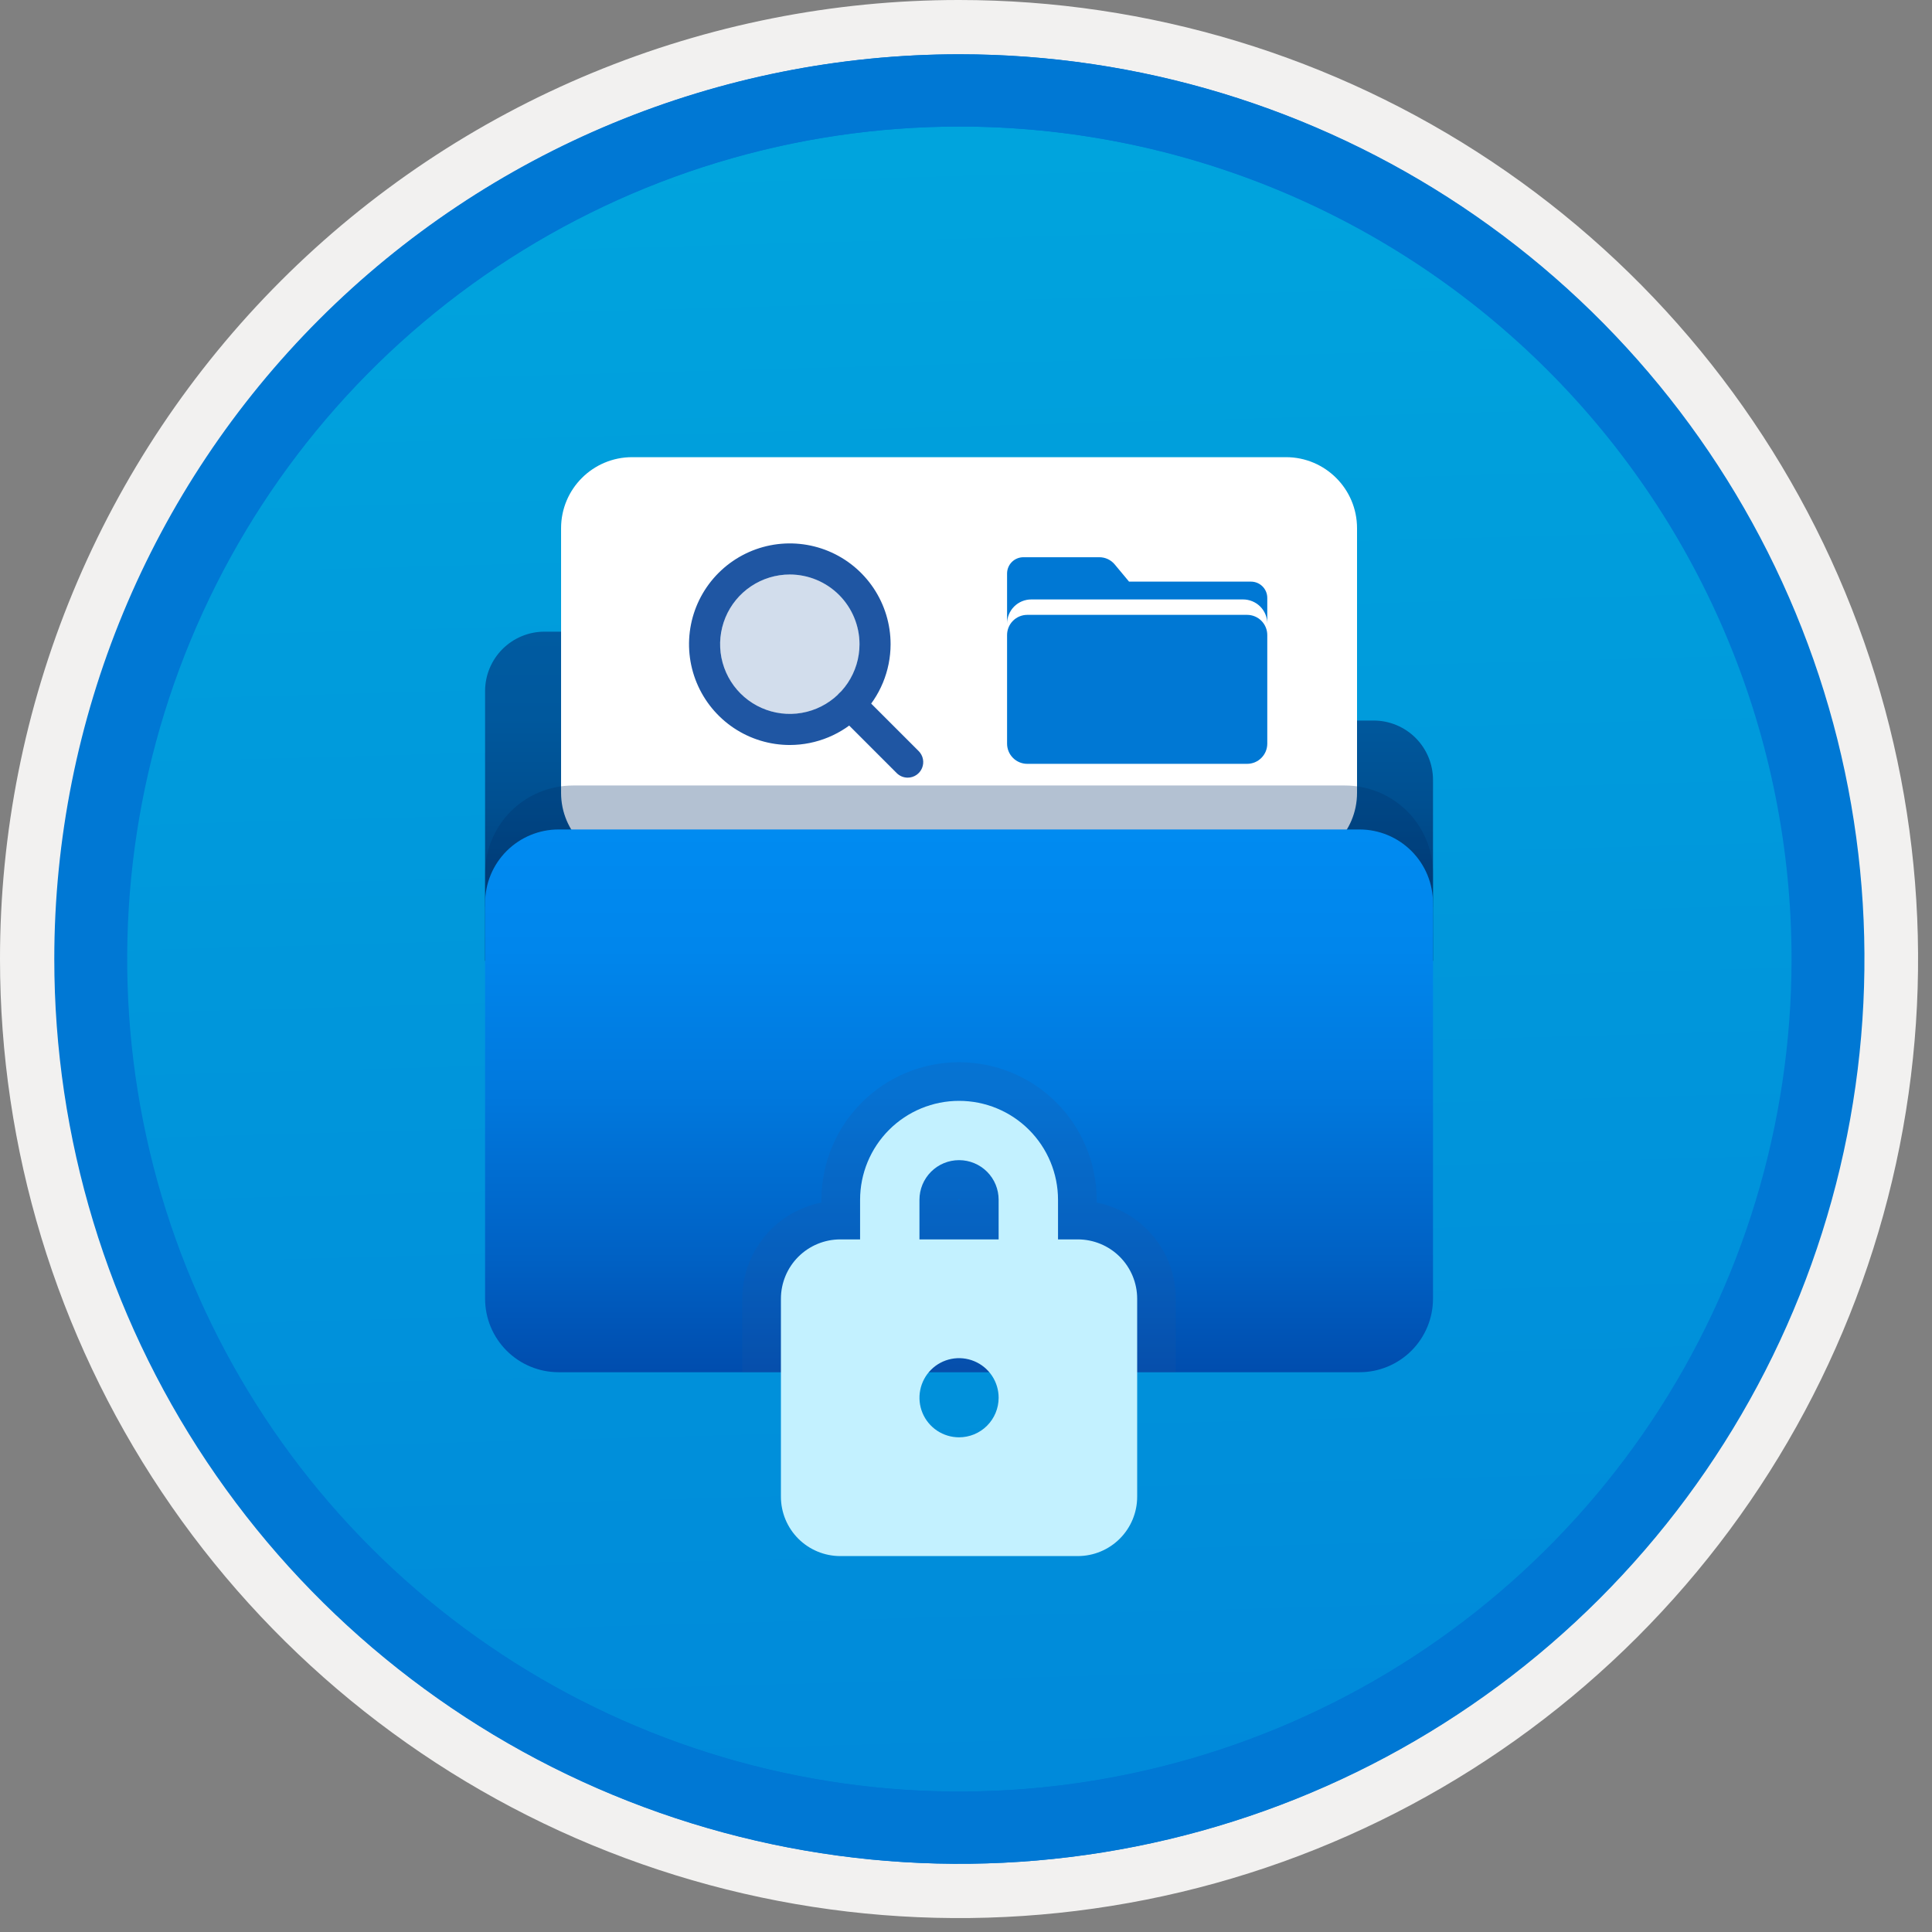 <svg width="100" height="100" viewBox="0 0 100 100" fill="none" xmlns="http://www.w3.org/2000/svg">
<rect x="0" y="0" width="100" height="100" fill="#808080" stroke="none"/>
<g clip-path="url(#clip0_1114_1162)">
<path d="M49.64 96.45C40.382 96.45 31.332 93.705 23.634 88.561C15.936 83.418 9.936 76.107 6.393 67.553C2.85 59 1.923 49.588 3.73 40.508C5.536 31.428 9.994 23.087 16.54 16.54C23.087 9.994 31.428 5.536 40.508 3.729C49.588 1.923 59 2.85 67.553 6.393C76.107 9.936 83.418 15.936 88.561 23.634C93.705 31.332 96.45 40.382 96.45 49.64C96.451 55.787 95.24 61.874 92.888 67.554C90.535 73.233 87.088 78.394 82.741 82.741C78.394 87.087 73.234 90.535 67.554 92.888C61.875 95.24 55.787 96.45 49.64 96.45V96.45Z" fill="url(#paint0_linear_1114_1162)"/>
<path fill-rule="evenodd" clip-rule="evenodd" d="M95.54 49.64C95.54 58.718 92.848 67.593 87.805 75.141C82.761 82.689 75.592 88.572 67.205 92.046C58.818 95.52 49.589 96.429 40.685 94.658C31.782 92.887 23.603 88.515 17.184 82.096C10.765 75.677 6.393 67.498 4.622 58.595C2.851 49.691 3.76 40.462 7.234 32.075C10.708 23.688 16.591 16.519 24.139 11.476C31.688 6.432 40.562 3.74 49.64 3.74C55.668 3.74 61.636 4.927 67.205 7.234C72.774 9.541 77.834 12.921 82.096 17.184C86.359 21.446 89.739 26.506 92.046 32.075C94.353 37.644 95.54 43.612 95.54 49.64V49.64ZM49.64 3.62732e-07C59.458 3.62732e-07 69.055 2.911 77.219 8.366C85.382 13.82 91.744 21.573 95.501 30.644C99.258 39.714 100.242 49.695 98.326 59.324C96.411 68.954 91.683 77.799 84.741 84.741C77.799 91.683 68.954 96.411 59.324 98.326C49.695 100.242 39.714 99.258 30.644 95.501C21.573 91.744 13.82 85.382 8.366 77.219C2.911 69.055 3.62732e-07 59.458 3.62732e-07 49.64C-0.001 43.121 1.283 36.666 3.777 30.643C6.271 24.62 9.928 19.147 14.537 14.537C19.147 9.928 24.62 6.271 30.643 3.777C36.666 1.283 43.121 -0.001 49.64 3.62732e-07V3.62732e-07Z" fill="#F2F1F0"/>
<path fill-rule="evenodd" clip-rule="evenodd" d="M92.73 49.64C92.73 58.163 90.202 66.493 85.468 73.58C80.733 80.666 74.003 86.189 66.129 89.45C58.256 92.711 49.592 93.565 41.233 91.902C32.874 90.24 25.197 86.136 19.17 80.109C13.144 74.083 9.04 66.405 7.378 58.047C5.715 49.688 6.568 41.024 9.83 33.15C13.091 25.277 18.614 18.547 25.7 13.812C32.786 9.077 41.117 6.55 49.64 6.55C55.298 6.55 60.902 7.664 66.13 9.829C71.358 11.995 76.108 15.169 80.11 19.17C84.111 23.171 87.285 27.922 89.45 33.15C91.616 38.378 92.73 43.981 92.73 49.64V49.64ZM49.64 2.81C58.902 2.81 67.956 5.557 75.657 10.702C83.358 15.848 89.36 23.162 92.905 31.719C96.449 40.276 97.377 49.692 95.57 58.776C93.763 67.86 89.303 76.205 82.753 82.754C76.204 89.303 67.86 93.763 58.776 95.57C49.691 97.377 40.276 96.45 31.718 92.905C23.161 89.361 15.848 83.359 10.702 75.657C5.556 67.956 2.81 58.902 2.81 49.64C2.811 37.22 7.745 25.31 16.527 16.528C25.309 7.745 37.22 2.811 49.64 2.81V2.81Z" fill="#0078D4"/>
<path fill-rule="evenodd" clip-rule="evenodd" d="M92.764 49.64C92.764 58.163 90.237 66.493 85.502 73.58C80.767 80.666 74.037 86.189 66.164 89.45C58.29 92.711 49.626 93.565 41.267 91.902C32.909 90.24 25.231 86.136 19.204 80.109C13.178 74.083 9.074 66.405 7.412 58.047C5.749 49.688 6.602 41.024 9.864 33.15C13.125 25.277 18.648 18.547 25.734 13.812C32.82 9.077 41.151 6.55 49.674 6.55C55.333 6.55 60.936 7.664 66.164 9.829C71.392 11.995 76.142 15.169 80.144 19.17C84.145 23.171 87.319 27.922 89.484 33.15C91.65 38.378 92.764 43.981 92.764 49.64V49.64ZM49.674 2.81C58.936 2.81 67.99 5.557 75.691 10.702C83.392 15.848 89.395 23.162 92.939 31.719C96.484 40.276 97.411 49.692 95.604 58.776C93.797 67.86 89.337 76.205 82.788 82.754C76.238 89.303 67.894 93.763 58.81 95.57C49.726 97.377 40.31 96.45 31.753 92.905C23.196 89.361 15.882 83.359 10.736 75.657C5.59 67.956 2.844 58.902 2.844 49.64C2.845 37.22 7.779 25.31 16.561 16.528C25.343 7.745 37.254 2.811 49.674 2.81V2.81Z" fill="#0078D4"/>
<path d="M42.515 32.695H28.174C27.362 32.697 26.583 33.021 26.009 33.596C25.434 34.17 25.11 34.949 25.108 35.761V49.733H74.172V40.361C74.17 39.549 73.846 38.77 73.272 38.195C72.697 37.621 71.918 37.297 71.106 37.295H48.107L45.4 34.046C45.047 33.623 44.606 33.283 44.108 33.049C43.609 32.816 43.065 32.695 42.515 32.695Z" fill="url(#paint1_linear_1114_1162)"/>
<path d="M66.563 23.663H32.718C30.687 23.663 29.041 25.31 29.041 27.34V41.038C29.041 43.068 30.687 44.715 32.718 44.715H66.563C68.593 44.715 70.24 43.068 70.24 41.038V27.34C70.24 25.31 68.593 23.663 66.563 23.663Z" fill="white"/>
<path d="M40.881 38.561C39.849 38.561 38.84 38.255 37.982 37.682C37.124 37.108 36.456 36.294 36.061 35.34C35.666 34.387 35.563 33.338 35.764 32.326C35.965 31.314 36.462 30.385 37.192 29.655C37.921 28.926 38.851 28.429 39.863 28.227C40.875 28.026 41.924 28.13 42.877 28.524C43.83 28.919 44.645 29.588 45.218 30.446C45.791 31.304 46.097 32.312 46.097 33.344C46.096 34.727 45.546 36.053 44.568 37.031C43.59 38.009 42.264 38.559 40.881 38.561ZM40.881 29.736C40.167 29.736 39.47 29.948 38.876 30.345C38.283 30.741 37.821 31.304 37.548 31.963C37.275 32.623 37.203 33.348 37.342 34.048C37.482 34.748 37.825 35.39 38.33 35.895C38.834 36.399 39.477 36.743 40.177 36.882C40.877 37.021 41.602 36.95 42.261 36.677C42.92 36.404 43.484 35.941 43.88 35.348C44.276 34.755 44.488 34.057 44.488 33.344C44.487 32.388 44.106 31.471 43.43 30.794C42.754 30.118 41.837 29.738 40.881 29.736V29.736Z" fill="#1F56A3"/>
<path d="M46.982 40.251C46.876 40.251 46.772 40.23 46.674 40.19C46.577 40.149 46.488 40.09 46.413 40.015L43.431 37.033C43.281 36.882 43.197 36.678 43.197 36.465C43.197 36.252 43.282 36.047 43.433 35.897C43.583 35.746 43.788 35.661 44.001 35.661C44.214 35.661 44.418 35.745 44.569 35.895L47.551 38.877C47.663 38.99 47.74 39.133 47.771 39.289C47.802 39.445 47.786 39.607 47.725 39.754C47.664 39.901 47.561 40.027 47.429 40.115C47.297 40.203 47.141 40.251 46.982 40.251H46.982Z" fill="#1F56A3"/>
<path opacity="0.2" d="M40.88 36.952C42.873 36.952 44.488 35.336 44.488 33.344C44.488 31.352 42.873 29.736 40.88 29.736C38.888 29.736 37.273 31.352 37.273 33.344C37.273 35.336 38.888 36.952 40.88 36.952Z" fill="#1F56A3"/>
<path d="M64.752 30.105H58.439L57.696 29.213C57.599 29.097 57.478 29.003 57.341 28.939C57.205 28.875 57.055 28.842 56.904 28.842H52.968C52.745 28.843 52.531 28.931 52.373 29.089C52.215 29.247 52.127 29.461 52.126 29.684V32.278C52.126 31.947 52.258 31.628 52.492 31.394C52.727 31.159 53.045 31.028 53.377 31.027H64.343C64.507 31.027 64.67 31.06 64.822 31.123C64.974 31.186 65.112 31.278 65.228 31.394C65.344 31.51 65.436 31.648 65.499 31.8C65.562 31.951 65.594 32.114 65.594 32.278V30.946C65.594 30.723 65.505 30.509 65.347 30.352C65.189 30.194 64.975 30.105 64.752 30.105V30.105Z" fill="#0078D4"/>
<path d="M65.594 32.87V38.491C65.594 38.628 65.567 38.764 65.515 38.891C65.462 39.018 65.385 39.133 65.288 39.23C65.191 39.327 65.076 39.404 64.949 39.457C64.822 39.509 64.686 39.536 64.549 39.536H53.171C52.894 39.536 52.628 39.426 52.432 39.23C52.236 39.034 52.126 38.768 52.126 38.491V32.87C52.126 32.593 52.236 32.327 52.432 32.131C52.628 31.935 52.894 31.825 53.171 31.825H64.549C64.826 31.825 65.092 31.935 65.288 32.131C65.484 32.327 65.594 32.593 65.594 32.87V32.87Z" fill="#0078D4"/>
<path opacity="0.3" d="M29.665 40.657H69.615C70.824 40.657 71.983 41.137 72.838 41.992C73.692 42.846 74.172 44.006 74.172 45.214V46.935H25.108V45.214C25.108 44.616 25.226 44.023 25.455 43.47C25.684 42.917 26.02 42.415 26.443 41.992C26.866 41.569 27.368 41.233 27.921 41.004C28.474 40.775 29.067 40.657 29.665 40.657V40.657Z" fill="#003067"/>
<path d="M74.172 46.74V67.219C74.172 68.229 73.771 69.197 73.057 69.911C72.343 70.625 71.375 71.026 70.365 71.026H28.915C27.905 71.026 26.937 70.625 26.223 69.911C25.509 69.197 25.108 68.229 25.108 67.219V46.74C25.108 45.731 25.509 44.762 26.223 44.048C26.937 43.334 27.905 42.933 28.915 42.933H70.365C71.375 42.933 72.343 43.334 73.057 44.048C73.771 44.762 74.172 45.731 74.172 46.74V46.74Z" fill="url(#paint2_linear_1114_1162)"/>
<path opacity="0.2" d="M60.86 71.026V67.224C60.858 66.048 60.449 64.909 59.702 64.001C58.955 63.093 57.916 62.473 56.762 62.245V62.102C56.762 61.167 56.578 60.241 56.22 59.377C55.862 58.512 55.337 57.727 54.676 57.066C54.015 56.405 53.23 55.88 52.365 55.522C51.501 55.164 50.575 54.98 49.64 54.98C48.705 54.98 47.779 55.164 46.914 55.522C46.05 55.88 45.265 56.405 44.604 57.066C43.943 57.727 43.418 58.512 43.06 59.377C42.702 60.241 42.518 61.167 42.518 62.102V62.245C41.364 62.473 40.325 63.093 39.578 64.001C38.831 64.909 38.422 66.048 38.42 67.224V71.026L60.86 71.026ZM49.591 62.102C49.591 62.096 49.592 62.089 49.595 62.083C49.597 62.077 49.601 62.072 49.605 62.067C49.61 62.063 49.615 62.059 49.621 62.057C49.627 62.054 49.633 62.053 49.64 62.053L49.689 62.102V62.151H49.591V62.102Z" fill="#1F56A3"/>
<path d="M55.787 64.151H54.763V62.102C54.763 60.743 54.223 59.441 53.262 58.48C52.302 57.519 50.999 56.98 49.64 56.98C48.282 56.98 46.979 57.519 46.018 58.48C45.058 59.441 44.518 60.743 44.518 62.102V64.151H43.493C42.678 64.151 41.897 64.475 41.32 65.051C40.744 65.627 40.42 66.409 40.42 67.224V77.469C40.42 77.872 40.5 78.272 40.654 78.645C40.809 79.018 41.035 79.357 41.32 79.642C41.606 79.927 41.944 80.154 42.317 80.308C42.69 80.463 43.09 80.542 43.493 80.542H55.787C56.191 80.542 56.59 80.463 56.963 80.308C57.336 80.154 57.675 79.927 57.96 79.642C58.245 79.357 58.472 79.018 58.626 78.645C58.781 78.272 58.86 77.872 58.86 77.469V67.224C58.86 66.409 58.536 65.627 57.96 65.051C57.384 64.475 56.602 64.151 55.787 64.151ZM49.64 74.395C49.235 74.395 48.839 74.275 48.502 74.05C48.165 73.825 47.902 73.505 47.747 73.131C47.592 72.756 47.552 72.344 47.631 71.947C47.71 71.549 47.905 71.184 48.191 70.898C48.478 70.611 48.843 70.416 49.24 70.337C49.638 70.258 50.05 70.299 50.424 70.454C50.799 70.609 51.119 70.871 51.344 71.208C51.569 71.545 51.689 71.941 51.689 72.347C51.689 72.616 51.636 72.882 51.533 73.131C51.43 73.379 51.279 73.605 51.089 73.795C50.899 73.986 50.673 74.136 50.424 74.24C50.176 74.342 49.909 74.395 49.64 74.395V74.395ZM51.689 64.151H47.591V62.102C47.591 61.833 47.643 61.566 47.746 61.316C47.849 61.067 48 60.841 48.19 60.65C48.38 60.46 48.606 60.308 48.855 60.205C49.104 60.102 49.371 60.049 49.64 60.049C49.91 60.049 50.176 60.102 50.425 60.205C50.674 60.308 50.9 60.46 51.091 60.65C51.281 60.841 51.432 61.067 51.535 61.316C51.637 61.566 51.69 61.833 51.689 62.102L51.689 64.151Z" fill="#C3F1FF"/>
</g>
<defs>
<linearGradient id="paint0_linear_1114_1162" x1="47.87" y1="-15.153" x2="51.852" y2="130.615" gradientUnits="userSpaceOnUse">
<stop stop-color="#00ABDE"/>
<stop offset="1" stop-color="#007ED8"/>
</linearGradient>
<linearGradient id="paint1_linear_1114_1162" x1="49.64" y1="32.695" x2="49.64" y2="49.764" gradientUnits="userSpaceOnUse">
<stop stop-color="#005BA1"/>
<stop offset="0.26" stop-color="#00589D"/>
<stop offset="0.53" stop-color="#004F90"/>
<stop offset="0.8" stop-color="#003F7C"/>
<stop offset="1" stop-color="#003067"/>
</linearGradient>
<linearGradient id="paint2_linear_1114_1162" x1="49.64" y1="42.933" x2="49.64" y2="71.026" gradientUnits="userSpaceOnUse">
<stop stop-color="#008BF1"/>
<stop offset="0.22" stop-color="#0086EC"/>
<stop offset="0.49" stop-color="#0078DD"/>
<stop offset="0.79" stop-color="#0061C4"/>
<stop offset="1" stop-color="#004DAE"/>
</linearGradient>
<clipPath id="clip0_1114_1162">
<rect width="99.28" height="99.28" fill="white"/>
</clipPath>
</defs>
</svg>
